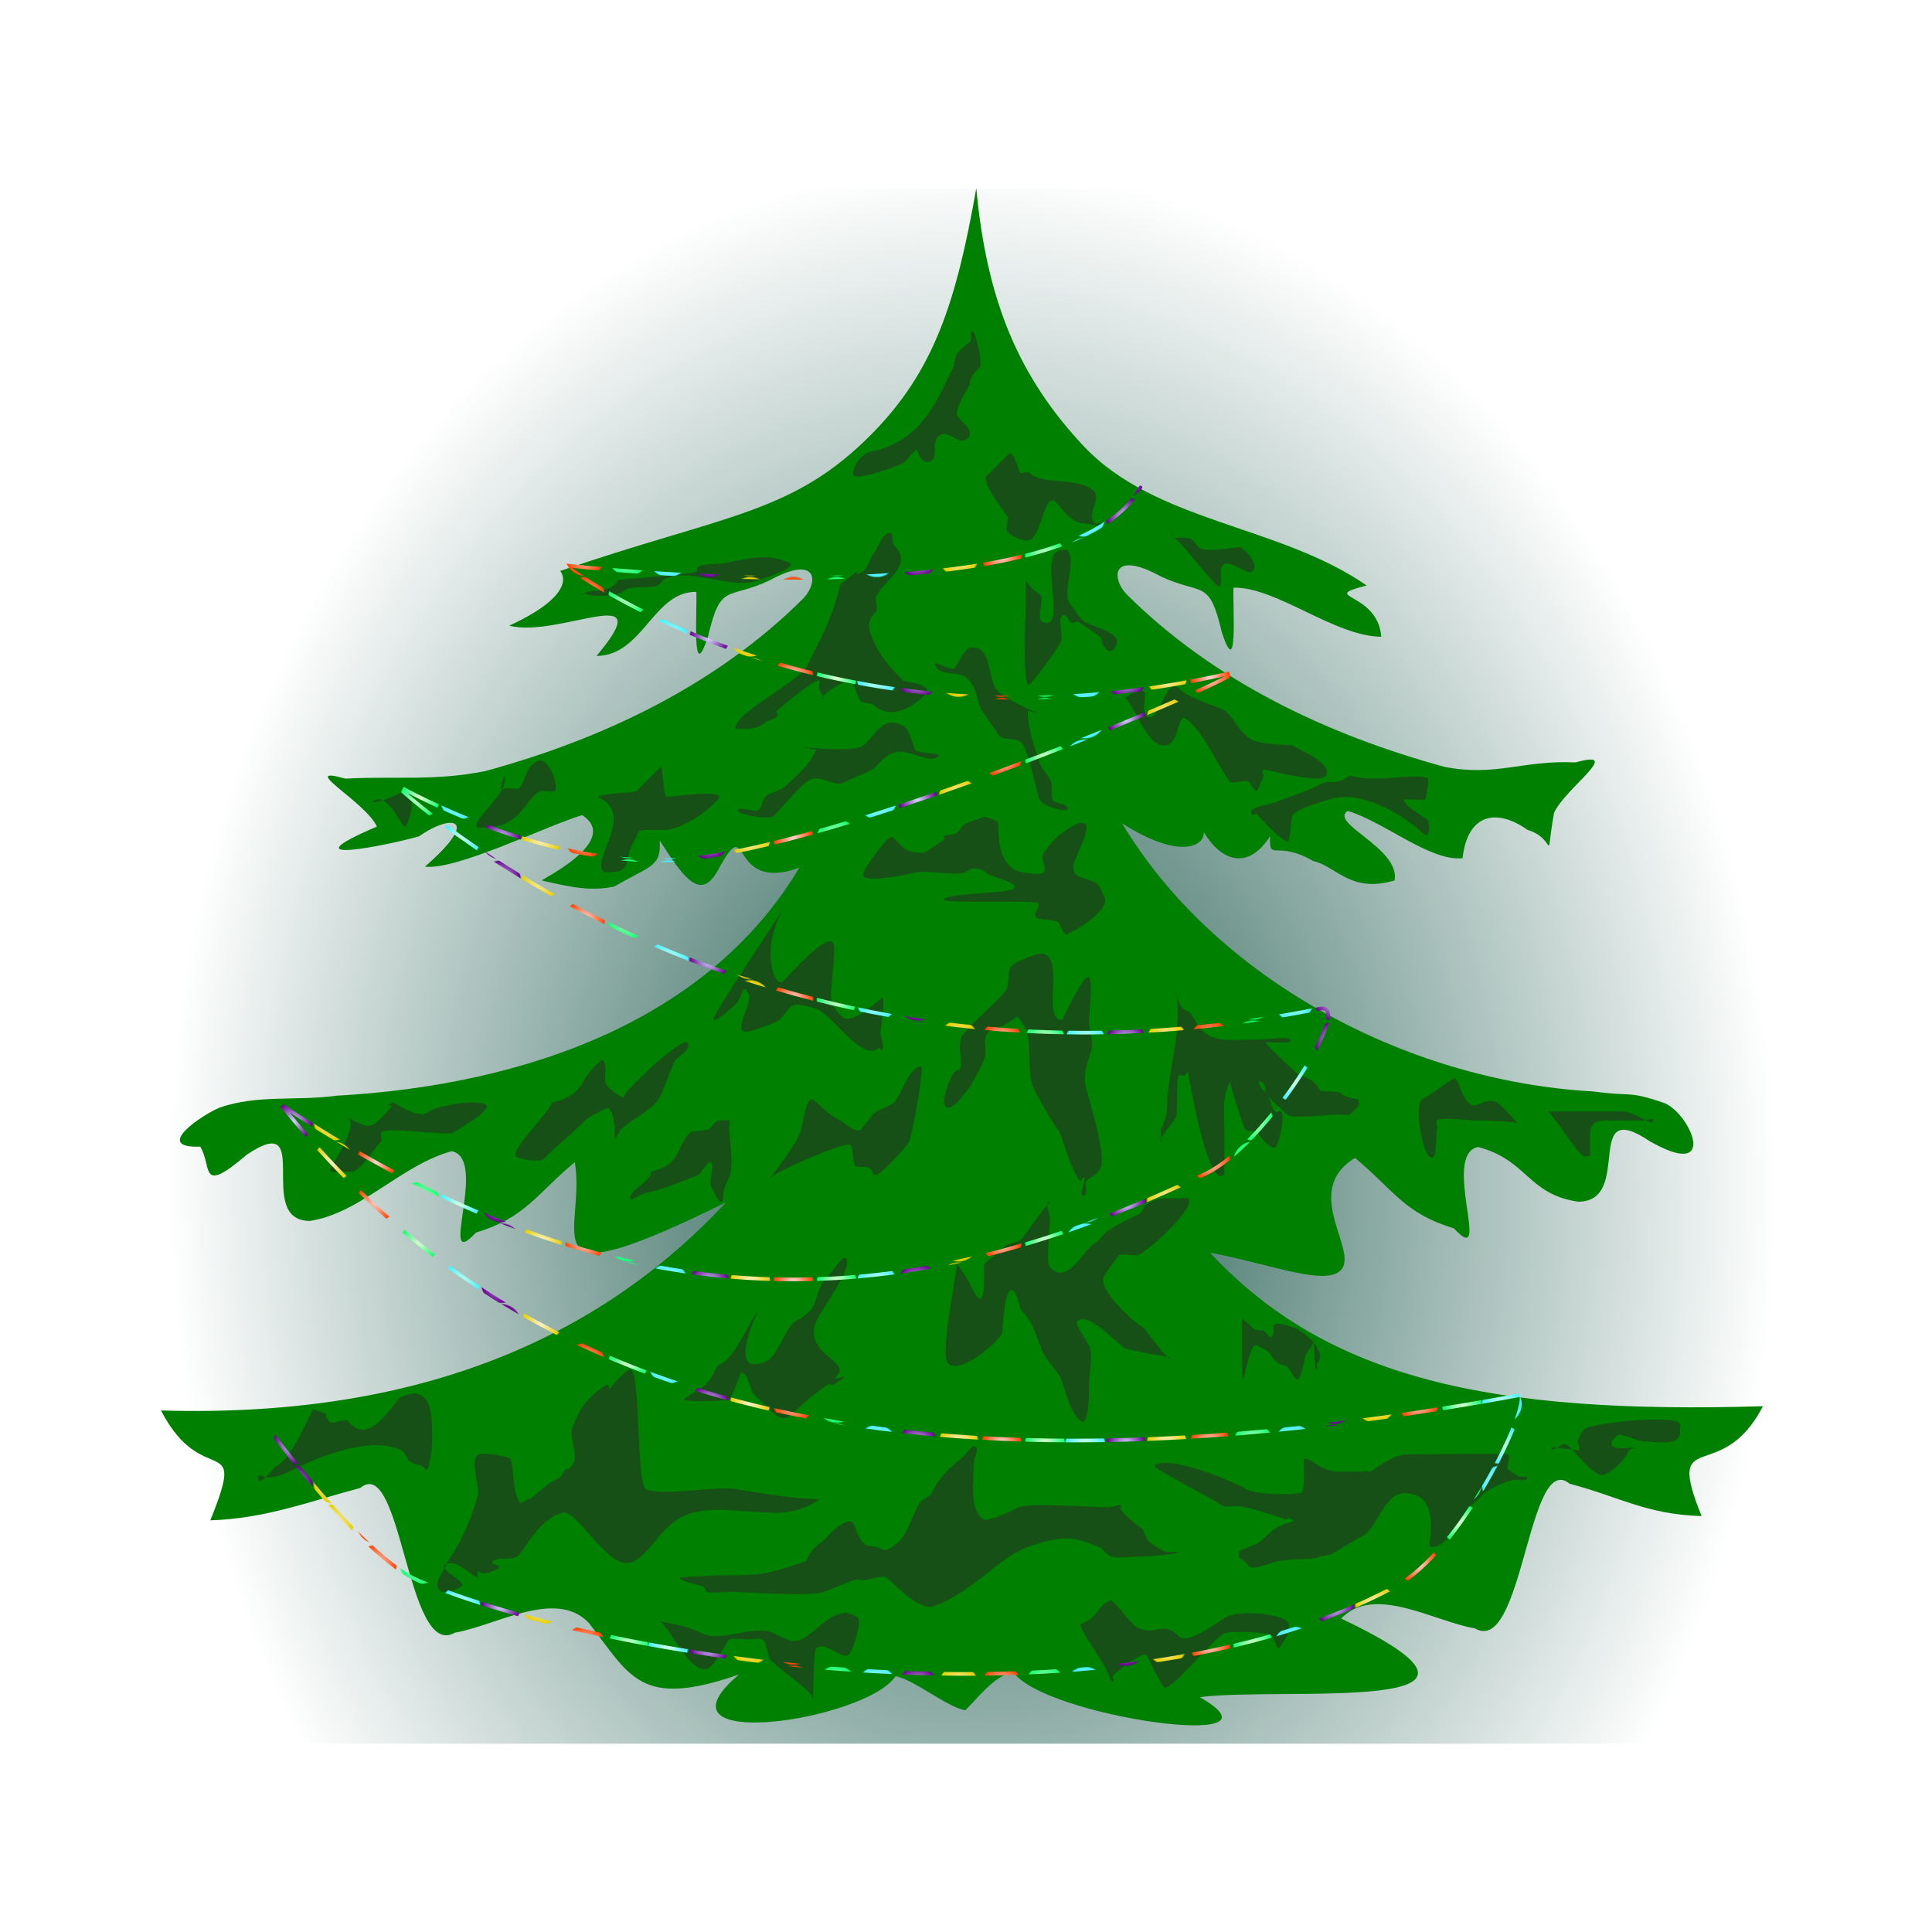 <svg:svg xmlns:dc="http://purl.org/dc/elements/1.1/" xmlns:ns1="http://www.w3.org/1999/xlink" xmlns:ns3="http://creativecommons.org/ns#" xmlns:rdf="http://www.w3.org/1999/02/22-rdf-syntax-ns#" xmlns:svg="http://www.w3.org/2000/svg" height="633.888" id="svg2" version="1.1" viewBox="-52.824 -61.778 633.888 633.888" width="633.888">
  <svg:defs id="defs4">
    <svg:pattern id="pattern4624" patternTransform="matrix(.245 0 0 .245 7.03 688.06)" ns1:href="#pattern3892" />
    <svg:radialGradient cx="-2482.6" cy="2353.3" gradientUnits="userSpaceOnUse" id="radialGradient3850" r="73.853">
      <svg:stop id="stop3846" offset="0" stop-color="#d5ffe6" />
      <svg:stop id="stop3848" offset="1" stop-color="#46f0ff" />
    </svg:radialGradient>
    <svg:radialGradient cx="-2482.6" cy="2353.3" gradientUnits="userSpaceOnUse" id="radialGradient3866" r="73.853">
      <svg:stop id="stop3862" offset="0" stop-color="#d5daff" />
      <svg:stop id="stop3864" offset="1" stop-color="#690090" />
    </svg:radialGradient>
    <svg:radialGradient cx="-2482.6" cy="2353.3" gradientUnits="userSpaceOnUse" id="radialGradient3874" r="73.853">
      <svg:stop id="stop3870" offset="0" stop-color="#fff4d5" />
      <svg:stop id="stop3872" offset="1" stop-color="#e6d000" />
    </svg:radialGradient>
    <svg:radialGradient cx="-2482.6" cy="2353.3" gradientUnits="userSpaceOnUse" id="radialGradient3882" r="73.853">
      <svg:stop id="stop3878" offset="0" stop-color="#ffdcd5" />
      <svg:stop id="stop3880" offset="1" stop-color="#fd4300" />
    </svg:radialGradient>
    <svg:radialGradient cx="-2482.6" cy="2353.3" gradientUnits="userSpaceOnUse" id="radialGradient3890" r="73.853">
      <svg:stop id="stop3886" offset="0" stop-color="#e4ffd5" />
      <svg:stop id="stop3888" offset="1" stop-color="#14ff73" />
    </svg:radialGradient>
    <svg:pattern height="53.969" id="pattern3892" patternTransform="translate(-1130.5 1762.5)" patternUnits="userSpaceOnUse" width="278.369">
      <svg:path d="m-2408.7 2353.3a73.853 73.853 0 1 1 -147.71 0 73.853 73.853 0 1 1 147.71 0z" fill="url(#radialGradient3882)" id="path3066" transform="matrix(.36 0 0 .355 1087.6 -809.08)" />
      <svg:path d="m-2408.7 2353.3a73.853 73.853 0 1 1 -147.71 0 73.853 73.853 0 1 1 147.71 0z" fill="url(#radialGradient3850)" id="path3068" transform="matrix(.36 0 0 .355 920.28 -807.54)" />
      <svg:path d="m-2408.7 2353.3a73.853 73.853 0 1 1 -147.71 0 73.853 73.853 0 1 1 147.71 0z" fill="url(#radialGradient3866)" id="path3070" transform="matrix(.36 0 0 .355 975.01 -807.54)" />
      <svg:path d="m-2408.7 2353.3a73.853 73.853 0 1 1 -147.71 0 73.853 73.853 0 1 1 147.71 0z" fill="url(#radialGradient3874)" id="path3072" transform="matrix(.36 0 0 .355 1029.7 -809.08)" />
      <svg:path d="m-2408.7 2353.3a73.853 73.853 0 1 1 -147.71 0 73.853 73.853 0 1 1 147.71 0z" fill="url(#radialGradient3890)" id="path3074" transform="matrix(.36 0 0 .355 1145.5 -809.08)" />
    </svg:pattern>
    <svg:radialGradient cx="386.68" cy="493.72" gradientTransform="matrix(1 -.012 .015 1.27 -7.484 -131.43)" gradientUnits="userSpaceOnUse" id="radialGradient4634" r="264.02">
      <svg:stop id="stop4630" offset="0" stop-color="#175548" />
      <svg:stop id="stop4632" offset="1" stop-color="#fff" />
    </svg:radialGradient>
  </svg:defs>
  <svg:g id="layer1" transform="translate(-120.45 -163.63)">
    <svg:rect fill="url(#radialGradient4634)" height="510.17" id="rect4626" width="528.04" x="120.65" y="163.79" />
    <svg:path d="m353.68 244.21c-26.17 26.492-48.11 26.361-102.26 44.984 0 0 6.944 7.025-16.708 17.937 16.378 4.26 50.045-15.478 28.63 9.938 15.226-0.077 18.696-21.301 32.758-21.023 0.28 6.927-1.567 31.104 3.822 14.67 4.187-17.957 6.396-11.933 20.136-18.416 16.132-8.806 16.155 0.689 11.123 5.902-28.534 28.47-65.769 46.124-104.28 56.632-16.641 3.345-29.037 1.617-45.993 2.48-16.123-4.548 6.678 7.577 10.384 15.741-30.889 13.205 4.122 5.984 13.844 3.191 10.694-7.556 20.53-6.205 1.911 9.954 10.443 1.218 39.487-13.254 51.571-16.91 6.313 4.046 5.671 10.821-13.302 21.421 9.6 2.25 16.335 3.672 23.951 1.972 12.152-7.051 15.302-6.432 14.8-15.075 7.644 11.834 13.386 20.511 19.25 9.533 10.869-19.985 2.69 7.973 26.558-0.573-29.519 49.486-88.743 71.289-151.9 74.788-12.976 1.792-25.766-0.433-38.231 3.876-5.294 2.098-22.458 13.408-6.417 12.839 4.093 6.708-0.533 16.08 15.338 2.588 22.472-15.083 2.193 21.688 20.58 21.78 16.593-2.416 30.377-18.621 46.64-22.873 12.189 2.543-5.003 40.688 7.889 26.703 16.301-4.919 19.63-12.424 32.452-23.125 3.869 23.649-16.99 46.036 49.673 13.15-38.497 41.358-96.114 71.018-185.45 68.327 13.765 26.725 28.448 5.695 16.182 36.045 18.022-0.5 32.984-6.358 49.202-10.611 13.658-11.32 15.253 56.685 31.03 47.474 13.472-2.28 33.086-14.556 43.934-3.249 13.668 17.544 16.703 28.284 49.315 16.96-30.961 26.076 41.77 15.146 51.305 0.6 5.559 0.695 17.375 10.421 22.934 11.116 3.983-3.766 9.431-11.392 15.795-12.507 9.536 14.546 93.076 26.459 61.132 8.244 26.883-3.589 114.08 6.353 46.374-25.797 10.848-11.307 30.455 0.961 43.927 3.241 15.777 9.211 17.379-58.794 31.038-47.474 16.218 4.253 25.276 10.111 43.298 10.611-12.266-30.35 6.356-9.32 20.121-36.045-89.335 2.69-142.93-9.034-181.43-50.392 17.913 3.368 35.044 9.981 41.536 6.774 10-4.941-12.942-26.291 6.08-37.851 12.822 10.701 16.144 18.199 32.444 23.118 12.892 13.985-4.299-24.16 7.889-26.703 16.263 4.252 16.29 15.543 32.883 17.96 18.386-0.092 1.063-34.897 23.535-19.814 22.576 12.896 13.567-8.519 4.983-12.471-12.465-4.309-10.515-2.091-23.491-3.884-63.158-3.499-125.16-38.504-154.68-87.991 19.991 12.768 27.416 6.717 26.764 2.859 5.878 9.727 14.565 12.625 21.826 1.384-0.502 8.643 1.945 1.075 14.097 8.126 7.616 1.7 12.27 10.703 26.734 6.368 1.874-10.6-21.702-18.758-15.389-22.804 12.085 3.657 27.238 16.729 37.681 15.511 1.533-14.074 10.666-16.814 21.359-9.258 9.722 2.793 5.484 12.46 8.644-5.609 3.706-8.164 23.21-21.099 7.086-16.551-16.956-0.863-26.411 4.788-43.052 1.443-38.513-10.508-75.748-28.162-104.28-56.632-5.032-5.213-5.009-14.7 11.123-5.894 13.74 6.484 15.949 0.459 20.136 18.416 5.389 16.434 3.542-7.75 3.822-14.678 14.061-0.278 33.255 16.033 48.481 16.11-1.124-14.993-21.16-12.557-4.782-16.817-28.742-19.924-69.292-20.613-92.92-45.794-20.88-22.254-31.74-47.114-35.165-84.524-6.569 37.172-13.763 59.815-34.277 80.581z" fill="#008000" id="path2991" />
    <svg:g fill="#165016" id="g3075" transform="matrix(.245 0 0 .245 286.18 250.02)">
      <svg:path d="m233.11 178.1c-9.643 43.824-27.451 74.988-44.188 108.46-11.007 22.013-96.41 62.543-96.41 84.359 0 0.206 28.291 3.846 40.171-8.034 2.328-2.328 13.74-5.706 16.068-8.034 1.894-1.894-1.894-6.141 0-8.034 5.755-5.755 52.48-43.93 56.239-40.171 1.857 1.857-1.213 9.626 0 12.051 1.894 3.787 8.251 12.051 4.017 12.051-4.797 0 29.827-30.429 40.171-20.085 4.695 4.695 6.971 19.023 12.051 24.102 2.079 2.079 13.989 1.938 16.068 4.017 18.388 18.388 46.799 9.44 68.29-12.051 15.983-15.983-26.113-18.079-28.12-20.085-16.678-16.678-34.609-35.536-44.188-64.273-4.978-14.935 2.784-22.869 8.034-28.12 3.206-3.206-2.107-15.871 0-20.085 12.433-24.866 50.717-41.676 24.102-68.29-3.348-3.348-0.67-12.721-4.017-16.068-7.928-7.928-21.416 25.433-24.102 28.12-4.323 4.323-6.811 19.474-16.068 24.102-19.282 9.641 17.424-20.367-28.12 16.068z" id="path2997" />
      <svg:path d="m457.95 88.265c-9.43-14.039-36.544-47.815-28.12-56.239l28.12-28.12c7.664-7.664 13.496 21.53 16.068 24.102 2.009 2.009 10.043-2.009 12.051 0 16.342 16.342 54.115 6.972 80.341 20.085 23.834 11.917-6.838 33.333 8.034 48.205 1.894 1.894 8.034-2.678 8.034 0 0 6.695-13.39 0-20.085 0-20.735 0-30.005-17.954-40.171-28.12-14.629-14.629-17.762 33.831-32.137 48.205-8.789 8.789-30.466-6.363-32.137-8.034-4.734-4.734 0-13.39 0-20.085z" id="path2999" />
      <svg:path d="m385.68-115.17c-25.78 53.371-44.82 101.5-113.12 115.8-13.02 2.729-26.22 27.169-20.95 31.585 7.447 6.238 63.875-14.902 67.031-17.546 2.075-1.738 15.186-17.546 16.758-17.546 0.911 0 7.274 25.491 20.947 14.037 7.461-6.249-0.851-23.852 8.379-31.583 13.681-11.459 26.343 13.027 37.705 3.509 12.771-10.698-5.827-20.291-12.568-31.583-4.479-7.504 16.758-40.296 16.758-42.111 0-8.199 6.579-16.039 12.568-21.056 6.151-5.152-5.069-49.13-8.379-49.13-5.758 0-0.118 10.627-4.189 14.037-10.346 8.666-20.947 13.757-20.947 31.583z" id="path3001" />
      <svg:path d="m-91.502 462.42c52.288 23.76-9.993 82.4 8.034 100.43 1.063 1.063 10.397 0 12.051 0 23.555 0 17.52-18.972 24.102-32.137 5.63-11.259 12.051-24.725 12.051-24.102 0 2.678 5.356 0 8.034 0h24.102c18.786 0 47.289-15.153 72.307-40.171 15.861-15.861-60.6-4.017-68.29-4.017-5.045 0-5.217-42.988-8.034-40.171l-32.137 32.137c-3.139 3.139-40.313 2.079-52.222 8.034z" id="path3003" />
      <svg:path d="m-152.65 871.59c-7.538 17.945-56.494 64.018-48.205 72.307 2.979 2.979 31.629 8.542 36.154 4.017 20.708-20.708 36.986-32.968 56.239-52.222 3.682-3.682 29.336-18.869 32.137-16.068 9.331 9.331 7.137 41.068 8.034 40.171 3.414-3.414 4.62-8.637 8.034-12.051 14.286-14.286 43.166-26.077 52.222-44.188 7.918-15.836 11.4-30.835 20.085-48.205 2.139-4.279 24.279-15.892 16.068-24.102-7.348-7.348-84.359 65.138-84.359 72.307 0 5.232-21.174-10.211-24.102-16.068-4.167-8.334 2.952-25.167-4.017-32.137-3.37-3.37-22.232 20.361-24.102 24.102-8.525 17.05-21.17 27.533-44.188 32.137z" id="path3007" />
      <svg:path d="m180.77 907.75c-3.342 18.858-49.001 73.103-40.171 64.273 9.546-9.546 90.017-44.188 104.44-44.188 6.935 0 3.914 23.999 8.034 28.12 4.017 4.017 16.068 0 20.085 4.017 5.931 5.931 1.775 18.31 24.102-4.017 7.822-7.822 24.283-24.464 28.12-32.137 4.548-9.096 20.844-100.43 16.068-100.43-16.305 0-26.106 38.158-36.154 48.205-5.971 5.971-20.639 8.588-28.12 16.068-4.569 4.569-12.562 16.579-16.068 20.085-6.431 6.431-23.566-9.774-28.12-12.051-40.108-20.054-38.388-57.116-52.222 12.051z" id="path3009" />
      <svg:path d="m124.53 1148.8c-15.146 19.992-25.503 49.605-44.188 68.29-1.29 1.29-11.597 7.127-12.051 8.034-5.328 10.657-8.954 20.698-20.085 28.12-12.567 8.378-25.055 15.116-24.102 16.068 4.086 4.086 55.921 2.168 60.256 0 3.03-1.515 15.929-36.154 16.068-36.154 8.975 0 13.582 25.633 16.068 28.12 55.816 55.816 32.092 33.505 100.43-12.051 2.228-1.486 5.806 1.486 8.034 0 33.185-22.123-8.759 0.725 4.017-12.051 18.682-18.682-45.531-28.778-28.12-72.307 5.442-13.605 50.806-73.723 40.171-84.358-4.833-4.833-14.092 14.092-28.12 28.12-8.537 8.537-10.298 24.613-16.068 36.154-4.087 8.174-17.944 17.006-24.102 20.085-10.411 5.206-23.131 43.54-36.154 52.222-4.533 3.022-18.179 6.979-24.102 4.017-17.367-8.684 6.734-63.445 12.051-72.307z" id="path3011" />
      <svg:path d="m-294.25 1489.7c16.81-27.331 10.068-15.072 21.087-36.571 9.492-18.52 15.302-36.044 21.087-54.857 3.059-9.947-10.982-47.715 0-54.857 6.574-4.275 38.691 2.306 42.174 4.572 7.2 4.683 2.518 44.418 14.058 59.428 2.343 3.048 10.353-6.981 14.058-4.571 2.343 1.524-9.372 6.095-7.029 4.571 13.662-8.886 22.037-18.904 35.145-27.429 4.686-3.047 11.962-5.054 14.058-9.143 8.799-17.168 3.66-0.189 14.058-13.714 9.706-12.625-5.211-36.73 0-50.286 8.659-22.525 19.21-39.922 42.174-54.857 14.543-9.459-0.569 14.454 14.058-4.572 3.166-4.118 18.087-18.286 21.087-18.286 14.681 0 7.881 151.41 21.087 160 16.452 10.7 95.195-3.951 119.49 0 34.529 5.614 78.778 13.714 112.46 13.714 2.377 0-22.966 18.286-56.232 18.286-50.437 0-99.109-13.257-133.55 9.143-24.901 16.195-33.897 40.331-56.232 54.857-33.794 21.979-76.642-71.077-98.405-64-28.33 9.212-41.847 36.146-56.232 54.857-9.007 11.715-25.336 2.764-35.145 9.143-10.543 6.857 21.087 4.571 0 13.714-25.773 11.175-21.087-12.021-21.087 9.143-14.058-6.095-28.116-24.381-42.174-18.286-13.078 5.67 16.769 17.6 21.087 27.428 1.632 3.715-21.853 13.216-28.116 9.143-13.357-8.687 3.324-24.524 7.029-36.571z" id="path3013" />
      <svg:path d="m187.14 1486.1c7.685-15.927 11.365-18.331 24.102-28.302 5.028-3.936 7.023-8.643 12.051-12.578 38.94-30.482 21.07 0.771 44.188 18.868 3.581 2.803 11.802 1.475 16.068 3.145 3.704 1.45 6.549 5.298 12.051 3.145 28.418-11.123 30.111-40.854 44.188-62.892 3.034-4.751 13.94-7.58 16.068-12.578 7.608-17.866 20.799-32.005 40.171-47.169 3.609-2.825 13.177-15.723 16.068-15.723 9.373 0 0 14.675 0 22.012 0 25.728-6.678 60.809 12.051 75.471 4.477 3.505 23.341-4.419 28.12-6.289 5.193-2.033 12.69-6.539 20.085-9.434 16.697-6.535 96.169 0 120.51 0 2.042 0 15.333-3.72 16.068-3.145 1.894 1.482-1.198 4.414 0 6.289 5.666 8.871 20.73 19.372 28.12 25.157 2.088 1.635 5.101 12.662 8.034 15.723 5.521 5.763 16.083 12.584 24.102 15.723 1.847 0.723 16.068-0.434 16.068 0 0 3.628-45.301 6.289-52.222 6.289-10.392 0-26.545 2.507-36.154 0-7.223-1.885-12.341-11.12-16.068-12.579-34.465-13.49-45.77-16.486-88.376-3.145-48.392 15.153-74.736 59.126-132.56 81.76-20.968 8.207-53.409-29.23-64.273-37.736-4.996-3.911-23.971 2.495-28.12 3.145-5.252 0.822-11.278-1.875-16.068 0l-40.171 15.723c-17.79 6.963-102.92 0-128.55 0-4.462 0-25.279 2.224-28.12 0-2.009-1.572-2.009-4.717-4.017-6.289-4.735-3.706-32.137-6.963-32.137-12.578 0-1.126 50.703-3.144 60.256-3.144 57.442 0 60.187-3.752 108.46-18.868z" id="path3015" />
      <svg:path d="m849.81 1394.8c7.463-0.271 3.295-46.084 4.338-46.084 13.688 0 20.621 17.282 47.717 17.282h30.366c2.892 0 8.676-1.92 8.676 0 0 4.802 28.025-23.042 52.055-23.042 16.742 0 132.01-1.639 134.48 0 4.863 3.229-3.199 15.914 0 20.162 0.631 0.838 12.607 8.37 13.014 8.641 3.233 2.147 13.014-0.156 13.014 2.88 0 4.896-14.844 1.062-21.69 2.88-12.739 3.383-34.706 14.405-39.042 20.162-3.935 5.225-19.231 16.897-21.69 20.162-1.94 2.576 1.372 5.908 0 8.641-6.229 12.408-22.772 29.521-34.704 37.443-3.233 2.147-8.441 2.88-13.014 2.88-4.826 0 17.936-72.006-34.704-72.006-25.889 0-36.988 44.721-52.055 54.725-10.553 7.007-28.992 16.37-43.379 25.922-4.101 2.723-18.061 3.351-21.69 5.761-3.927 2.607-42.603 1.183-56.393 5.761-2.7 0.896-30.434 11.43-34.704 5.76-4.653-6.178-6.541-7.223-13.014-11.521-0.434-0.288-0.434-8.353 0-8.641 4.453-2.957 20.141-7.612 26.028-11.521 8.35-5.544 16.374-16.849 30.366-23.042 6.993-3.095 17.437-5.704 17.352-5.76-16.93-11.241-2.33 0.667-13.014-2.88-17.856-5.928-40.488-13.921-60.731-17.281-3.908-0.649-18.895 1.855-21.69 0-19.49-12.941-47.941-26.071-60.731-34.563-4.151-2.756-34.298-17.55-30.366-20.162 21.11-14.016 110.42 24.352 121.46 31.683 12.122 8.049 58.485 8.293 73.745 5.761z" id="path3017" />
      <svg:path d="m389.66 1088.5c-1.755 17.309-23.084 121.53-12.051 132.56 16.181 16.181 66.271-28.098 72.307-40.171 0.903-1.806 2.474-69.833 16.068-56.239 5.666 5.666 5.814 21.882 12.051 28.12 15.158 15.158 18.204 36.408 28.12 56.239 6.223 12.446 19.586 22.605 24.102 36.154 7.249 21.748 10.096 38.216 24.102 52.222 12.483 12.483 12.051-42.834 12.051-48.205 0-12.566 5.592-41.039 0-52.222-2.494-4.988-19.718-28.487-16.068-32.137 14.741-14.741 55.155 31.594 64.273 36.154 4.882 2.441 60.256 11.996 60.256 12.051 0 9.706-33.34-38.764-36.154-40.171-10.893-5.446-61.354-50.026-52.222-68.29 2.084-4.168 14.359-22.393 20.085-28.12 2.432-2.432 19.544 0 24.102 0 8.092 0 80.922-63.693 68.29-76.324-1.063-1.063-10.397 0-12.051 0-17.263 0-29.656-1.654-44.188 8.034-4.017 2.678-3.716 9.892-8.034 12.051-15.51 7.755-28.418 13.589-44.188 24.102-8.168 5.445-8.988 12.528-16.068 16.068-16.312 8.156-35.531 56.862-60.256 32.137-6.197-6.197 0-54.744 0-64.273 0-8.034-8.034-24.102 0-24.102 0.344 0-14.516 18.016-16.068 20.085-8.931 11.908-16.352 24.386-24.102 32.137-2.94 2.94-15.325 3.274-20.085 8.034-8.88 8.88-18.46 14.443-28.12 24.102-1.667 1.667 5.793 75.859-16.068 32.137-5.166-10.333-7.218-16.053-20.085-32.137z" id="path3019" />
      <svg:path d="m682.9 722.96c9.466 54.69-12.051 106.1-12.051 156.67 0 8.261-4.726 21.503-8.034 28.12-0.567 1.135 0.435 16.068 0 16.068-6.212 0 19.412-29.444 20.085-32.137 2.535-10.14-0.463-51.758 4.017-56.239 1.894-1.894 6.141 1.894 8.034 0 1.339-1.339 2.678-5.356 4.017-4.017 0.3 0.3 26.193 158.59 48.205 136.58 1.23-1.23 0-82.44 0-92.393 0-15.516 8.034-33.178 8.034-32.137 0 6.381 19.29 63.478 20.085 64.273 3.348 3.348 12.721 0.67 16.068 4.017 0.985 0.985 17.064 23.605 24.102 20.085 5.155-2.578 14.027-42.212 8.034-48.205-1.894-1.894-6.141 1.894-8.034 0-6.407-6.407-5.644-17.696-12.051-24.102-4.234-4.234-14.022-16.068-8.034-16.068 7.949 0 6.496 13.761 8.034 16.068 6.012 9.018 20.722 20.722 28.12 28.12 6.689 6.689 57.134 0 68.29 0 2.451 0 14.503 1.565 16.068 0l12.051-12.051c1.894-1.894-2.678-8.034 0-8.034 0.235 0-17.606-1.538-24.102-8.034-3.906-3.906-27.025-1.827-28.12-4.017-9.502-19.003-24.87-16.836-32.137-24.102-9.474-9.474-40.171-35.656-40.171-40.171 0-1.637 39.728 3.574 32.137-4.017-4.071-4.071-33.774 0-40.171 0-47.529 0-70.585 7.462-88.376-28.12-9.648-19.296-16.86 0.06-24.102-36.154z" id="path3025" />
      <svg:path d="m1012.3 867.58c-11.584 8.16 2.558 89.834 16.068 76.324 3.13-3.13 2.721-33.562 4.017-36.154 1.796-3.593-2.841-9.211 0-12.051 5.206-5.206 42.748 0 52.222 0 7.137 0 56.239 1.323 56.239 4.017 0 0.615-22.296-25.208-28.12-28.12-13.712-6.856-26.825 5.788-32.137 4.017-13.772-4.591-16.868-28.919-24.102-36.154-1.73-1.73-38.066 25.671-44.188 28.12z" id="path3027" />
      <svg:path d="m1181 883.65c9.802 8.331 38.417 55.362 48.205 60.256 2.395 1.198 8.034-2.678 8.034 0v-28.12c0-21.582 13.357-20.085 32.137-20.085h40.171c4.017 0 12.051-4.017 12.051 0 0 9.236-25.342-12.051-40.171-12.051h-100.43z" id="path3029" />
      <svg:path d="m-425.81 891.68c15.159 14.213-27.335 69.075-24.102 72.307 1.565 1.565 13.617 0 16.068 0 3.1 0 14.308 1.174 16.068 0 17.81-11.873 24.387-28.404 36.154-40.171 2.009-2.009-2.009-10.043 0-12.051 6.519-6.519 54.028 0 64.273 0 6.613 0 25.882 3.127 32.137 0 5.655-2.827 50.958-29.383 44.188-36.154-10.604-10.604-70.595 2.305-76.324 8.034-12.591 12.591-47.284-12.512-48.205-12.051-16.718 8.359 4.294-0.277-4.017 8.034-23.857 23.857-22.233 32.455-56.239 12.051z" id="path3031" />
      <svg:path d="m162.26 604.19c-13.14 21.58-98.778 147.8-98.901 155.99-0.115 7.704 27.056-17.657 31.222-21.407 3.263-2.937 6.678-16.056 9.941-18.993 1.846-1.661 2.543 2.176 3.814 3.264 12.49 10.688-21.73 55.01-0.813 54.305 5.224-0.176 40.017-12.581 44.673-16.772 4.566-4.11 13.418-17.872 17.671-19.254 7.382-2.4 21.982 2.311 28.909 4.113 24.093 6.268 63.135 73.756 86.118 53.068 1.846-1.661 1.968 4.925 3.814 3.264 4.39-3.951-1.62-20.824-1.602-21.996 0.118-7.91 7.99-54.069 0.711-47.516-10.833 9.751-40.151 34.392-50.597 25.453-26.773-22.91-13.012-33.896-12.13-92.88 0.514-34.363-64.051 40.911-68.267 44.707-11.884 10.697-34.224-47.227 5.439-105.35z" id="path3033" />
      <svg:path d="m494.4 619.16c-1.16 11.04 23.777 5.497 30.57 10.995 3.425 2.772 6.024 14.245 10.19 16.492 1.608 0.867 64.041-31.038 50.95-52.225-2.861-4.63-5.879-14.166-10.19-16.492-16.531-8.918-30.57-5.942-30.57-21.989 0-10.794 25.716-52.095 15.285-57.722-6.396-3.451-14.491 2.32-15.285 2.749-18.906 10.2-31.008 22.699-40.76 38.481-3.237 5.24 6.914 21.008 0 24.738-7.216 3.893-33.974-1.836-35.665-2.749-31.311-16.892-20.932-63.517-25.475-65.968-1.257-0.678-15.362-8.204-20.38-5.497-4.372 2.359-20.982 6.147-25.475 10.995-2.311 2.493-6.864 9.201-10.19 10.995-1.698 0.916-13.587 1.832-15.285 2.749-2.402 1.296 2.402 4.202 0 5.497-9.332 5.035-17.9 12.405-25.475 16.492-2.402 1.296-6.793 0-10.19 0-28.025 0-27.794-30.482-40.76-16.492-7.318 7.896-38.228 45.345-30.57 49.476 11.658 6.289 57.079-3.028 66.235-5.497 17.646-4.76 47.334 3.399 66.235 0 7.192-1.293 9.832-8.343 20.38-5.497 10.386 2.802 6.822 3.68 15.285 8.246 6.66 3.593 44.108 11.937 30.57 19.241-9.746 5.258-91.71 5.653-91.71 13.743 0 6.265 127.37-0.571 127.37 5.497 0 4.672-3.397 9.162-5.095 13.743z" id="path3035" />
      <svg:path d="m614.61 329.29c15.613 16.523 29.118 64.273 52.222 64.273 21.33 0 17.098-41.665 28.12-36.154 21.706 10.853 48.973 73.075 60.256 84.359 3.856 3.856 19.031-2.536 24.102 0 3.678 1.839 9.295 14.807 12.051 12.051 4.017-4.017 4.017-12.051 8.034-16.068 2.009-2.009-2.009-10.043 0-12.051 1.196-1.196 78.062 20.628 84.359 8.034 8.864-17.728-38.781-34.764-44.188-40.171-0.502-0.502-46.2-1.341-56.239-8.034-16.981-11.321-19.423-23.44-32.137-36.154-8.139-8.139-48.489-16.352-64.273-32.137-18.018-18.018-27.561 52.781-44.188 36.154-11.41-11.41 16.888-51.107-28.12-24.102z" id="path3037" />
      <svg:path d="m481.28 172.34c2.443 21.041-5.824 130.76 4.017 140.6 1.476 1.476 42.089-51.862 44.188-60.256 1.395-5.578-3.98-28.156 0-32.137 5.953-5.953 11.237 7.22 12.051 8.034 2.009 2.009 10.043-2.009 12.051 0 1.965 1.965 27.3 18.446 28.12 20.085 4.693 9.386-1.12 6.914 8.034 16.068 8.721 8.721 17.859-10.261 12.051-16.068-10.636-10.636-23.622-11.811-40.171-20.085-8.394-4.197-15.512-19.529-20.085-24.102-12.721-12.721 8.704-59.587-4.017-72.307-1.894-1.894-5.356 0-8.034 0-33.526 0 9.516 107.62-24.102 96.41-12.132-4.044 2.357-29.78-4.017-36.154-7.306-7.306-7.438-3.222-20.085-20.085z" id="path3039" />
      <svg:path d="m680.87 116.1c10.571 5.219 56.095 68.434 60.256 64.273 5.356-5.356-1.339-22.763 4.017-28.12 9.361-9.361 33.736 14.469 40.171 8.034 10.049-10.049-11.754-29.979-16.068-32.137-2.454-1.227-47.985 8.254-56.239 0-1.226-1.226-7.449-11.284-12.051-12.051-29.246-4.874-15.499 11.466-28.12-20.085" id="path3041" />
      <svg:path d="m915.89 433.73c14.691 5.004 29.118 4.017 44.188 4.017 5.979 0 54.787-5.469 60.256 0 1.911 1.911-2.879 26.981-4.017 28.12-1.621 1.621-28.12-1.219-28.12 0 0 10.534 30.209 24.265 32.137 28.12 1.599 3.197 4.515 28.617-8.034 16.068-18.492-18.492-79.292-59.267-124.53-44.188-13.25 4.417-39.131 11.012-48.205 20.085-3.521 3.521-3.047 38.647-8.034 36.154-14.611-7.305-32.023-28.006-40.171-36.154-2.401-2.401-8.034 4.342-8.034-4.017 0-5.688 28.44-10.573 32.137-12.051 21.439-8.576 37.241-12.595 60.256-24.102 17.279-8.639 19.019 3.813 40.171-12.051z" id="path3043" />
      <svg:path d="m554.36 1570.6c9.811 24.876 31.817 47.247 40.171 72.307 0.599 1.796 2.678 5.356 4.017 4.017 1.894-1.894-1.894-6.14 0-8.034 8.328-8.328 35.072-28.12 44.188-28.12 0.688 0 19.645 39.73 24.102 44.188 7.215 7.215 65.772-65.022 80.341-72.307 6.799-3.399 60.957-2.615 64.273 4.017l8.034 16.068c0.782 1.565 22.203-26.001 12.051-36.154-10.057-10.057-57.646-14.26-76.324-8.034-12.92 4.307-55.333 41.077-68.29 28.12-22.067-22.067-31.245 0.446-56.239-12.051-8.606-4.303-31.702-38.379-36.154-36.154-21.794 10.897-11.838 20.804-40.171 32.137z" id="path3047" />
      <svg:path d="m-8.034 1566.5c15.228 12.375 37.527 64.273 60.256 64.273 11.851 0 26.915-34.949 32.137-40.171 2.046-2.046 21.597 0 24.102 0 3.565 0 16.445-1.82 20.085 0 7.328 3.664 5.48 21.548 12.051 28.12 14.225 14.225 35.893 27.859 52.222 44.188 2.117 2.117 4.017 11.028 4.017 8.034 0-14.864 1.294-65.567 4.017-68.29 11.06-11.06 35.498 16.724 44.188 8.034 5.077-5.077 16.195-39.918 12.051-48.205-2.678-5.356-22.057-8.034-16.068-8.034h8.034c-34.982 0-40.161 22.089-68.29 36.154-12.67 6.335-27.159-3.537-36.154-8.034-25.709-12.855-70.7 12.855-96.41 0-17.549-8.775-34.987-11.818-56.239-16.068z" id="path3049" />
      <svg:path d="m-472.97 1282.7c-14.403 29.022-29.42 63.787-47.461 74.985-8.035 4.987-25.888 31.699-25.888 16.068 0-5.356 8.629 0 12.944 0 12.447 0 23.748-5.365 34.517-10.712 34.548-17.154 100.17-44.248 142.38-26.78 8.018 3.318 9.98 14.229 12.944 16.068 11.555 7.172 13.897 1.183 21.573 10.712 4.663 5.789 8.629-30.878 8.629-37.493 0-31.296 0.797-64.273-25.888-64.273-1.128 0-16.632 4.579-17.259 5.356-18.746 23.271-44.529 62.557-69.034 32.137-4.315-5.356-21.573 5.356-25.888 0-10.585-13.14 6.572-7.334-21.573-16.068z" id="path3051" />
      <svg:path d="m-20.085 963.99c0.8 12.661-28.12 23.674-28.12 36.154 0 5.261 16.36-8.034 24.102-8.034 8.408 0 66.954-22.766 68.29-24.102 0.49-0.49 12.613-19.523 16.068-16.068 5.149 5.149-3.387 25.362 0 32.137 3.023 6.046 16.068 35.034 16.068 12.051 0-7.47 4.688-17.409 8.034-24.102 7.079-14.157 0-51.845 0-68.29 0-2.678 1.894-6.141 0-8.034-1.063-1.063-10.397 0-12.051 0-8.417 0-9.296 8.665-16.068 12.051-3.595 1.798-21.997 1.911-24.102 4.017-18.901 18.901-11.916 44.161-52.222 52.222z" id="path3053" />
      <svg:path d="m470 756.63c25.74 24.188 11.268 59.465 20.085 91.008 1.745 6.242 27.051 51.414 36.154 62.268 2.451 2.922 16 52.607 28.12 67.058 1.339 1.597 2.123-4.79 4.017-4.79 6.695 0-6.695 23.949 0 23.949 8.444 0 1.335-15.961 4.017-19.16 4.931-5.88 17.005-8.14 20.085-19.16 5.492-19.647-14.523-85.48-20.085-105.38-6.361-22.754 8.034-47.33 8.034-57.479 0-7.785-4.017-22.603-4.017-33.529 0-9.348 5.211-51.265 0-57.479-6.279-7.486-35.549 57.479-36.154 57.479-31.324 0 12.961-107.34-40.171-86.218-6.708 2.666-23.032 8.304-28.12 14.37-5.579 6.652-0.877 24.996-8.034 33.529-16.42 19.579-36.101 33.466-56.239 57.479-11.212 13.369 4.607 47.899-8.034 47.899-6.331 0-22.282 40.489-16.068 47.899 8.036 9.582 25.011-15.453 28.12-19.16 7.651-9.123 17.077-26.355 24.102-43.109 5.232-12.477-4.327-30.949 8.034-38.319 17.172-10.238 6.866 1.794 36.154-19.16z" id="path3055" />
      <svg:path d="m200.85 399.24c-8.81 21.704-26.565 34.599-40.171 48.205-5.358 5.358-17.388 8.694-24.102 12.051-8.194 4.097-7.215 15.249-12.051 20.085-4.687 4.687-23.433-4.687-28.12 0-5.641 5.641 41.56 14.679 48.205 8.034 12.076-12.076 34.927-41.566 48.205-48.205 14.017-7.008 32.632 9.795 44.188 4.017 11.723-5.861 23.973-9.978 36.154-16.068 12.233-6.117 13.994-18.055 32.137-24.102 20.355-6.785 47.151 17.122 60.256 4.017 3.703-3.703-29.261-2.284-32.137-8.034-3.017-6.033-7.209-27.707-16.068-32.137-31.254-15.627-39.062 19.531-56.239 28.12-13.456 6.728-72.041 1.66-80.341 0" id="path3057" />
      <svg:path d="m-64.163 171.71c-9.259 18.623-31.619 11.714-43.262 16.996-1.834 0.832-5.863 3.899-5.503 2.496 0.763-2.975 9.48 0.958 14.221 1.436 15.228 1.538 21.41 0.02 34.707-2.599 8.467-1.668 6.89-5.595 16.509-7.489 6.467-1.274 29.477-0.226 34.707-2.599 11.253-5.105 1.462-8.763 22.775-12.961 30.059-5.921 73.735 13.726 105.05 7.559 8.905-1.754 62.699-19.845 50.29-25.443-27.812-12.547-47.396-7.614-87.612 0.307-8.184 1.612-29.77 0.597-35.47 5.574-1.868 1.631 1.068 4.774-1.526 5.95-7.449 3.379-93.026 9.553-104.88 10.771z" id="path3059" />
      <svg:path d="m-216.92 434.71c9.844 19.152-44.919 59.525-36.154 68.29 1.063 1.063 10.397 0 12.051 0 46.605 0 51.599-37.851 72.307-48.205 1.014-0.507 19.386 1.399 20.085 0 5.168-10.336-10.235-47.104-24.102-40.171-16.396 8.198-15.281 27.332-24.102 36.154-1.565 1.565-13.617 0-16.068 0-2.678 0-8.034 2.678-8.034 0 0-5.521 2.678-10.712 4.017-16.068z" id="path3061" />
      <svg:path d="m-393.67 469.68c19.899-18.844 40.262 36.062 44.188 32.137 7.734-7.734 13.14-39.082 4.017-48.205-2.602-2.602-29.382 16.068-48.205 16.068z" id="path3063" />
      <svg:path d="m771.28 1160.8v56.239c0 67.515 6.385-26.935 20.085-20.085 22.795 11.398 11.589 7.572 28.12 24.102 1.339 1.339 10.712 2.678 12.051 4.017 5.356 5.356 12.681 22.843 16.068 16.068 4.609-9.218 5.503-17.993 8.034-28.12 3.305-13.221 12.051-10.192 12.051-32.137 0-4.893-0.832 53.054 4.017 48.205 1.35-1.35-1.35-6.684 0-8.034 15.538-15.538-17.09-43.19-32.137-48.205-40.287-13.429-20.047 3.979-28.12 12.051-4.074 4.074-8.624-8.034-12.051-8.034-15.073 0-8.206-0.137-28.12-16.068z" id="path3067" />
      <svg:path d="m1185 1333.6c3.22 8.248 13.978-7.071 20.085-4.017 12.071 6.035 37.907 47.328 52.222 40.171 14.386-7.193 24.957-17.778 32.137-32.137 1.339-2.678 11.028-4.017 8.034-4.017-9.72 0-47.34 7.17-24.102-16.068 4.138-4.138 28.878 8.034 36.154 8.034 15.143 0 48.205 7.226 48.205-12.051 0-1.654 1.063-10.988 0-12.051-12.191-12.191-120.35-0.159-128.55 8.034-1.913 1.913-8.034 12.556-8.034 16.068 0 4.017 4.017 12.051 0 12.051-1.902 0-24.988-4.017-36.154-4.017z" id="path3069" />
      <svg:path d="m484.3 346.71c0.071 26.934 9.364 48.301 15.381 68.649 2.37 8.013 10.269 16.727 14.234 23.186 4.839 7.882 0.807 19.363 2.946 26.596 2.073 7.009 18.706 5.039 20.778 12.048 2.494 8.436-35.065-2.142-38.003-12.08-5.341-18.06-13.477-59.318-21.318-72.091-8.278-13.484-27.019-3.529-33.843-14.645-6.923-11.277-14.754-20.918-21.948-32.636-7.225-11.768-4.984-25.261-16.596-39.488-13.028-15.961-39.921-1.931-45.717-21.53-1.638-5.538 22.3 10.1 26.13 5.196 4.019-5.145 13.548-26.477 21.408-27.408 27.73-3.285 23.069 37.576 33.214 54.101 7.947 12.944 52.741 32.637 59.366 34.422" id="path3064" />
    </svg:g>
  </svg:g>
  <svg:g id="layer2" transform="translate(-120.45 -163.63)">
    <svg:path d="m154.86 569.37s31.447 43.239 50.118 51.1c61.866 26.049 226.24 52.407 320.36 1.966 22.102-11.844 44.222-58.962 41.274-62.893-238.2 44.118-343.15-15.932-406.84-95.322 118.48 78.986 212.08 66.38 303.66 22.602 19.756-9.445 48.871-56.377 37.343-54.049-188.2 38.008-303.66-73.703-303.66-73.703s49.982 29.278 96.305 24.568c57.98-5.896 191.18-63.983 177.87-60.928-132.66 30.464-218.16-35.377-218.16-35.377s164.26 19.211 188.68-25.55" fill="none" id="path4618" stroke="url(#pattern4624)" stroke-linecap="round" stroke-linejoin="bevel" stroke-width="4.893" />
  </svg:g>
</svg:svg>